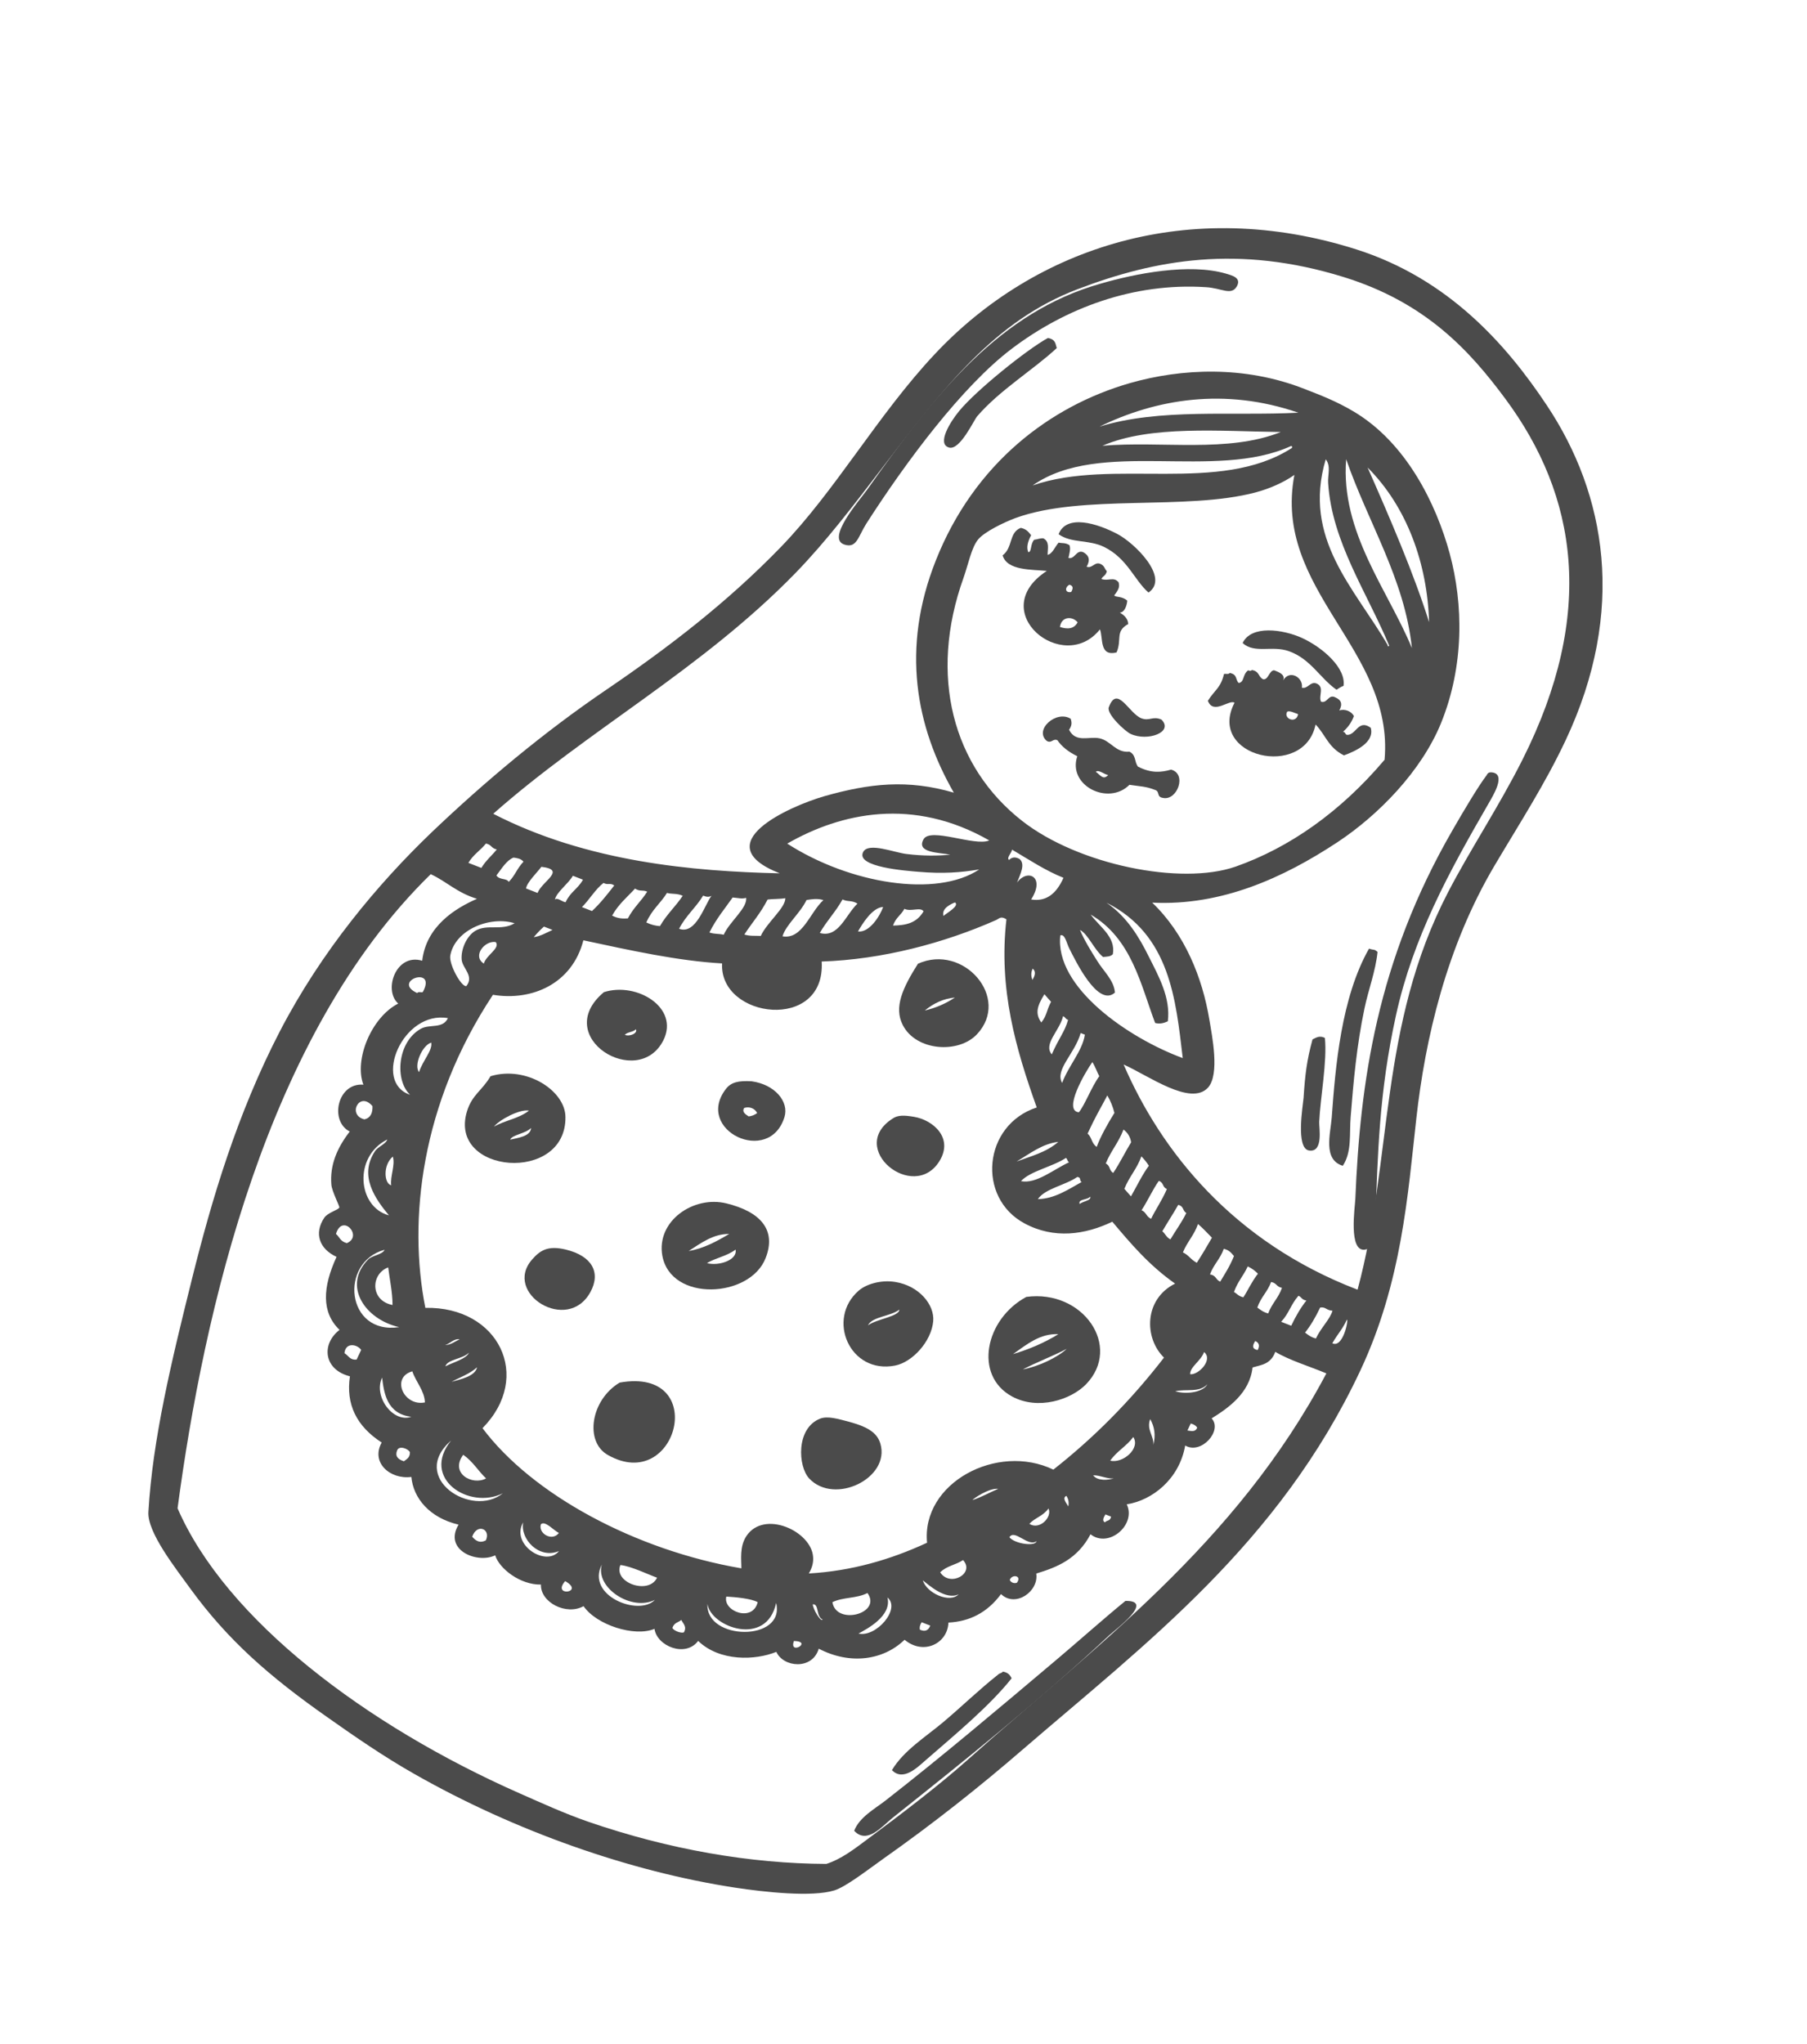 <svg width="99" height="112" viewBox="0 0 99 112" fill="none" xmlns="http://www.w3.org/2000/svg">
<path fill-rule="evenodd" clip-rule="evenodd" d="M67.157 14.989C67.479 15.087 68.027 15.21 67.767 15.68C67.463 16.224 66.934 15.782 66.067 15.734C62.103 15.477 58.379 16.875 55.436 19.103C52.733 21.143 49.645 25.284 47.459 28.696C47.012 29.402 46.941 30.055 46.267 29.838C45.244 29.52 47.065 27.445 47.504 26.835C51.308 21.459 54.827 17.087 60.294 15.543C62.224 14.98 65.16 14.41 67.157 14.989Z" fill="#4B4B4B"/>
<path fill-rule="evenodd" clip-rule="evenodd" d="M57.897 19.07C56.623 20.255 54.751 21.389 53.538 22.806C53.358 23.008 52.586 24.706 51.988 24.518C51.326 24.323 52.029 23.149 52.555 22.513C53.517 21.35 56.283 19.136 57.412 18.518C57.846 18.597 57.821 18.85 57.897 19.07Z" fill="#4B4B4B"/>
<path fill-rule="evenodd" clip-rule="evenodd" d="M62.923 32.466C62.142 31.783 61.775 30.608 60.503 29.973C59.665 29.553 58.699 29.775 57.997 29.27C58.429 28.149 60.123 28.682 61.214 29.256C62.138 29.736 64.112 31.65 62.923 32.466Z" fill="#4B4B4B"/>
<path fill-rule="evenodd" clip-rule="evenodd" d="M57.353 31.28C56.524 31.195 55.179 31.275 54.93 30.428C55.504 30.001 55.263 29.175 55.927 28.921C56.255 28.994 56.358 29.162 56.491 29.324C56.3 29.689 56.226 30.008 56.339 30.254C56.537 30.239 56.435 29.806 56.66 29.573C56.83 29.557 56.981 29.479 57.164 29.495C57.522 29.689 57.39 30.068 57.396 30.4C57.66 30.347 57.794 29.96 57.999 29.729C58.196 29.778 58.356 29.721 58.592 29.868C58.671 30.064 58.587 30.324 58.538 30.57C58.886 30.66 58.97 30.098 59.346 30.254C59.658 30.421 59.748 30.676 59.533 31.05C59.843 31.162 59.958 30.776 60.268 30.888C60.518 30.985 60.51 31.165 60.638 31.297C60.585 31.551 60.426 31.544 60.342 31.722C60.717 31.859 61.022 31.575 61.286 31.907C61.365 32.185 61.248 32.35 61.042 32.627C61.161 32.737 61.459 32.652 61.759 32.906C61.745 33.139 61.627 33.55 61.354 33.563C61.537 33.68 61.798 33.855 61.812 34.19C61.079 34.591 61.478 35.039 61.174 35.745C60.208 35.991 60.45 34.932 60.261 34.483C58.255 37.014 53.95 33.496 57.353 31.28ZM58.689 32.433C58.8 32.238 58.81 32.096 58.59 32.037C58.326 32.172 58.34 32.507 58.689 32.433ZM58.07 34.352C58.476 34.483 58.833 34.475 59.04 34.098C58.772 33.756 58.153 33.752 58.07 34.352Z" fill="#4B4B4B"/>
<path fill-rule="evenodd" clip-rule="evenodd" d="M73.608 37.58C73.466 37.617 73.35 37.719 73.222 37.789C72.318 37.158 71.808 36.1 70.615 35.679C69.696 35.347 68.739 35.832 68.08 35.232C68.549 34.233 70.286 34.479 71.331 34.952C72.505 35.495 73.752 36.62 73.608 37.58Z" fill="#4B4B4B"/>
<path fill-rule="evenodd" clip-rule="evenodd" d="M81.709 42.316C82.576 42.377 81.77 43.638 81.55 44.029C79.381 47.783 77.422 51.349 76.481 55.63C75.55 59.888 75.489 63.145 75.343 67.08C75.32 67.666 75.272 68.386 74.787 68.466C73.863 68.608 74.235 66.14 74.255 65.68C74.516 59.347 75.425 52.665 79.585 45.475C80.19 44.423 80.988 43.078 81.448 42.475C81.508 42.345 81.592 42.306 81.709 42.316Z" fill="#4B4B4B"/>
<path fill-rule="evenodd" clip-rule="evenodd" d="M63.636 39.428C64.316 40.116 62.874 40.638 61.946 40.211C61.646 40.076 60.613 39.121 60.748 38.751C61.21 37.488 61.849 39.098 62.539 39.358C62.979 39.521 63.162 39.215 63.636 39.428Z" fill="#4B4B4B"/>
<path fill-rule="evenodd" clip-rule="evenodd" d="M58.663 39.384C58.71 39.55 58.753 39.723 58.572 39.984C58.937 40.717 59.666 40.329 60.24 40.452C60.867 40.586 61.126 41.258 61.88 41.184C62.254 41.367 62.142 41.748 62.347 42.003C63.088 42.384 63.639 42.314 64.158 42.167C65.048 42.395 64.5 43.885 63.716 43.717C63.331 43.659 63.578 43.359 63.264 43.273C62.762 43.077 62.46 43.088 61.878 42.999C60.727 44.162 58.475 43.042 59.022 41.432C58.522 41.19 58.163 40.894 57.931 40.554C57.683 40.448 57.608 40.75 57.347 40.593C56.636 39.984 57.882 38.885 58.663 39.384ZM60.713 42.461C60.497 42.432 60.182 42.143 60.037 42.289C60.27 42.445 60.443 42.77 60.713 42.461Z" fill="#4B4B4B"/>
<path fill-rule="evenodd" clip-rule="evenodd" d="M73.567 63.873C72.467 63.541 72.892 62.118 72.961 61.233C73.165 58.423 73.479 54.663 75.005 51.973C75.301 52.08 75.266 51.976 75.472 52.156C75.36 53.232 74.968 54.226 74.754 55.261C74.333 57.255 74.15 59.26 73.999 61.197C73.92 62.105 74.078 63.106 73.567 63.873Z" fill="#4B4B4B"/>
<path fill-rule="evenodd" clip-rule="evenodd" d="M72.587 56.867C72.718 58.148 72.335 60.161 72.275 61.468C72.26 61.779 72.52 63.147 71.725 63.036C70.974 62.932 71.382 60.586 71.419 60.147C71.503 58.868 71.59 58.124 71.909 56.946C72.098 56.866 72.275 56.709 72.587 56.867Z" fill="#4B4B4B"/>
<path fill-rule="evenodd" clip-rule="evenodd" d="M50.292 52.801C52.79 51.678 55.395 54.679 53.525 56.666C52.51 57.747 50.181 57.587 49.458 56.157C48.96 55.18 49.461 54.117 50.292 52.801ZM50.67 55.363C51.257 55.227 51.804 54.994 52.316 54.655C51.69 54.712 51.151 54.967 50.67 55.363Z" fill="#4B4B4B"/>
<path fill-rule="evenodd" clip-rule="evenodd" d="M50.082 61.191C51.097 61.359 52.265 62.334 51.467 63.62C50.046 65.904 46.362 62.9 48.918 61.276C49.195 61.093 49.536 61.097 50.082 61.191Z" fill="#4B4B4B"/>
<path fill-rule="evenodd" clip-rule="evenodd" d="M41.181 59.243C42.45 59.418 43.236 60.353 42.979 61.202C42.148 63.889 38.056 61.931 39.755 59.682C40.047 59.285 40.467 59.202 41.181 59.243ZM40.767 60.705C40.638 60.938 40.844 61.046 41.015 61.167C41.184 61.151 41.336 61.092 41.482 60.984C41.357 60.725 41.059 60.609 40.767 60.705Z" fill="#4B4B4B"/>
<path fill-rule="evenodd" clip-rule="evenodd" d="M56.23 71.056C59.337 70.636 61.497 73.773 59.504 75.84C58.674 76.692 56.873 77.285 55.442 76.509C53.333 75.359 53.972 72.273 56.23 71.056ZM55.501 74.19C56.375 73.929 57.206 73.578 57.985 73.098C56.991 73.048 56.257 73.655 55.501 74.19ZM56.037 75.028C56.888 74.876 57.946 74.368 58.441 73.904C57.659 74.311 56.83 74.617 56.037 75.028Z" fill="#4B4B4B"/>
<path fill-rule="evenodd" clip-rule="evenodd" d="M39.8 65.933C41.634 66.383 42.561 67.364 41.945 68.931C41.09 71.125 36.756 71.353 36.287 68.798C35.948 66.896 38.002 65.488 39.8 65.933ZM37.732 68.54C38.545 68.409 39.253 68.019 39.952 67.607C39.081 67.597 38.414 68.103 37.732 68.54ZM38.732 69.203C39.361 69.384 40.419 69.039 40.3 68.463C39.824 68.826 39.234 68.906 38.732 69.203Z" fill="#4B4B4B"/>
<path fill-rule="evenodd" clip-rule="evenodd" d="M46.544 77.905C47.64 78.204 48.074 78.555 48.235 79.102C48.783 80.985 45.724 82.484 44.33 81.002C43.713 80.333 43.603 78.246 44.934 77.725C45.351 77.568 45.9 77.736 46.544 77.905Z" fill="#4B4B4B"/>
<path fill-rule="evenodd" clip-rule="evenodd" d="M46.797 100.306C47.091 99.56 47.9 99.124 48.508 98.655C51.594 96.247 54.775 93.558 57.921 90.901C59.175 89.842 60.463 88.688 61.657 87.714C63.278 87.677 61.137 89.259 60.771 89.596C56.892 93.226 52.901 96.413 48.903 99.597C48.33 100.053 47.51 101.073 46.797 100.306Z" fill="#4B4B4B"/>
<path fill-rule="evenodd" clip-rule="evenodd" d="M55.424 91.953C54.22 93.467 52.363 95.006 50.702 96.45C50.27 96.825 49.48 97.621 48.866 96.983C49.519 95.898 50.712 95.168 51.697 94.338C52.715 93.477 53.657 92.559 54.679 91.753C54.757 91.666 54.872 91.683 54.946 91.585C55.258 91.644 55.339 91.793 55.424 91.953Z" fill="#4B4B4B"/>
<path fill-rule="evenodd" clip-rule="evenodd" d="M33.085 54.36C34.882 53.782 37.227 55.207 36.351 56.983C34.977 59.751 30.151 56.822 33.085 54.36ZM34.23 56.695C34.48 56.811 34.951 56.62 34.839 56.394C34.663 56.563 34.405 56.526 34.23 56.695Z" fill="#4B4B4B"/>
<path fill-rule="evenodd" clip-rule="evenodd" d="M49.047 70.237C50.356 70.446 51.212 71.49 51.127 72.396C51.023 73.503 49.987 74.63 49.042 74.818C46.557 75.308 45.255 72.268 47.044 70.714C47.448 70.361 48.252 70.109 49.047 70.237ZM47.553 72.616C48.013 72.267 49.264 72.134 49.272 71.755C48.781 72.129 47.782 72.131 47.553 72.616Z" fill="#4B4B4B"/>
<path fill-rule="evenodd" clip-rule="evenodd" d="M31 68.463C32.434 68.812 32.93 69.717 32.349 70.786C31.099 73.091 27.53 70.852 29.155 69.004C29.586 68.514 30.009 68.223 31 68.463Z" fill="#4B4B4B"/>
<path fill-rule="evenodd" clip-rule="evenodd" d="M33.949 75.751C38.907 74.868 37.115 81.901 33.294 79.712C32.021 78.988 32.357 76.706 33.949 75.751Z" fill="#4B4B4B"/>
<path fill-rule="evenodd" clip-rule="evenodd" d="M71.325 37.677C71.65 37.758 71.768 37.345 72.098 37.437C72.606 37.617 72.214 38.143 72.378 38.446C72.716 38.559 72.781 38.016 73.151 38.206C73.487 38.346 73.568 38.579 73.375 38.926C73.673 38.822 74.053 38.97 74.175 39.238C74.028 39.631 73.812 39.886 73.582 40.09C73.722 40.117 73.683 40.221 73.788 40.262C74.294 40.304 74.407 39.375 75.099 39.874C75.323 40.678 74.254 41.16 73.631 41.386C72.763 40.955 72.619 40.247 72.076 39.695C71.457 42.731 66.092 41.474 67.635 38.505C67.372 38.292 66.471 39.189 66.176 38.395C66.553 37.798 66.878 37.696 67.058 36.93C67.151 36.894 67.298 36.969 67.373 36.87C67.814 36.95 67.671 37.252 67.869 37.421C68.192 37.364 68.064 36.946 68.388 36.724C68.47 36.774 68.541 36.766 68.587 36.71C69.019 36.787 68.92 37.078 69.2 37.215C69.488 37.273 69.533 36.73 69.803 36.725C70.13 36.844 70.426 36.987 70.299 37.277C70.671 36.651 71.422 37.146 71.325 37.677ZM70.524 38.989C70.289 39.366 71.018 39.687 71.118 39.129C70.905 39.055 70.677 38.93 70.524 38.989Z" fill="#4B4B4B"/>
<path fill-rule="evenodd" clip-rule="evenodd" d="M74.321 13.668C79.334 15.268 82.514 18.849 84.743 22.204C87.988 27.07 89.13 33.449 85.769 40.575C84.645 42.958 83.289 45.051 81.904 47.387C79.239 51.873 78.08 56.937 77.598 61.266C77.129 65.429 76.808 70.239 74.528 75.092C70.077 84.569 62.766 90.047 56.087 95.807C53.659 97.908 51.125 99.914 48.391 101.841C47.494 102.48 46.344 103.375 45.712 103.573C44.482 103.955 41.877 103.665 40.279 103.423C34.554 102.551 28.223 100.337 22.707 97.197C21.058 96.264 19.453 95.157 17.935 94.085C14.759 91.858 12.485 89.864 10.436 87.051C9.607 85.902 8.066 83.959 8.13 82.841C8.359 78.866 9.393 74.588 10.513 70.09C11.599 65.723 12.989 61.031 15.334 56.502C17.613 52.111 20.703 48.426 23.636 45.614C26.578 42.806 29.822 40.097 33.216 37.792C36.641 35.462 39.844 33.001 42.773 29.979C45.773 26.885 48.097 22.72 51.21 19.407C56.713 13.533 65.172 10.754 74.321 13.668ZM79.333 48.888C80.571 46.504 82.093 44.24 83.411 41.624C87.454 33.594 86.4 27.15 82.477 21.855C80.513 19.203 78.106 16.568 73.609 15.177C67.859 13.398 63.303 14.216 59.036 15.845C54.506 17.572 51.766 21.175 48.394 25.558C46.753 27.694 45.312 29.608 43.597 31.38C38.451 36.676 32.218 39.988 27.024 44.586C32.158 47.231 37.979 47.741 42.721 47.849C38.596 46.231 43.289 44.16 45.18 43.618C47.635 42.924 49.723 42.686 52.257 43.429C50.191 39.83 49.347 35.545 51.274 30.699C53.374 25.404 57.519 22.248 61.915 20.987C64.723 20.186 68.178 20.017 71.457 21.305C72.351 21.654 73.201 21.976 74.14 22.533C77.055 24.25 78.691 27.637 79.422 30.317C80.177 33.106 80.222 36.48 78.952 39.613C77.874 42.259 75.505 44.674 73.256 46.156C70.307 48.099 66.912 49.643 63.125 49.454C64.916 51.169 65.875 53.566 66.257 55.864C66.403 56.756 66.839 58.858 66.182 59.591C65.23 60.626 62.905 58.921 61.56 58.324C63.593 63.035 67.523 68.034 74.377 70.661C76.314 63.469 75.524 56.221 79.333 48.888ZM60.241 23.373C63.559 22.353 67.471 22.799 71.133 22.612C67.084 21.215 63.323 21.871 60.241 23.373ZM60.398 24.423C63.648 24.148 67.279 24.829 70.171 23.67C66.833 23.63 63.024 23.288 60.398 24.423ZM78.296 34.087C78.201 30.902 77.098 27.787 74.926 25.615C76.144 28.367 77.451 31.408 78.296 34.087ZM77.353 35.506C76.966 31.736 74.94 28.614 73.752 25.158C73.434 29.161 76.048 32.339 77.353 35.506ZM76.03 35.344C76.008 35.39 76.054 35.453 76.109 35.375C74.906 32.475 72.972 29.698 72.765 26.469C72.732 26.039 72.931 25.536 72.633 25.166C71.338 29.514 74.212 32.222 76.03 35.344ZM56.574 26.597C60.971 25.073 66.811 27.105 70.78 24.543C70.794 24.494 70.808 24.445 70.737 24.435C66.549 26.358 60.275 24.003 56.574 26.597ZM68.79 26.979C64.966 27.991 59.312 27.048 55.638 28.382C54.984 28.626 53.94 29.135 53.592 29.553C53.225 29.99 53.047 30.928 52.79 31.653C50.862 37.025 52.198 42.009 56.006 44.982C59.067 47.373 64.686 48.53 67.696 47.481C70.643 46.444 73.439 44.486 75.856 41.627C76.396 35.569 69.71 32.345 70.916 26.02C70.32 26.441 69.536 26.78 68.79 26.979ZM43.13 46.221C46.569 48.432 51.315 49.194 53.648 47.636C52.641 47.806 51.642 47.88 50.325 47.765C49.706 47.714 46.841 47.514 47.294 46.674C47.586 46.135 48.997 46.712 49.66 46.789C50.58 46.903 51.37 46.893 52.062 46.828C51.468 46.705 50.177 46.737 50.597 45.985C50.974 45.306 53.404 46.389 54.199 46.046C50.03 43.659 46.074 44.529 43.13 46.221ZM55.284 47.114C55.424 46.977 55.602 46.92 55.864 47.067C56.182 47.355 55.909 47.874 55.72 48.354C56.297 47.572 57.287 48.039 56.493 49.281C57.3 49.414 57.872 48.984 58.264 48.094C57.277 47.7 56.392 47.11 55.446 46.55C55.429 46.725 55.123 47.014 55.284 47.114ZM59.167 50.95C59.423 51.549 59.768 52.1 60.125 52.666C60.462 53.215 61.033 53.709 61.084 54.383C60.152 55.217 58.913 52.611 58.588 51.976C58.426 51.659 58.35 51.157 58.091 51.247C57.771 54.089 61.811 56.87 64.799 57.972C64.416 54.775 64.117 51.22 60.618 49.456C61.754 50.235 62.422 51.366 62.944 52.423C63.471 53.472 64.145 54.669 63.981 55.957C63.777 56.05 63.556 56.117 63.286 56.048C62.496 53.953 61.999 51.419 59.753 50.108C60.253 50.792 61.135 51.327 60.97 52.279C60.834 52.425 60.626 52.408 60.434 52.433C59.925 52.008 59.616 51.179 59.167 50.95ZM54.571 50.41C51.727 51.669 48.342 52.571 45.018 52.681C45.248 56.545 39.403 55.826 39.561 52.785C37.139 52.648 34.546 52.072 31.961 51.518C31.352 53.893 29.156 54.86 27.007 54.504C23.06 60.467 22.348 66.848 23.304 71.657C27.316 71.57 29.211 75.43 26.435 78.248C29.163 81.888 34.8 84.93 40.617 85.928C40.622 85.477 40.505 84.742 40.894 84.158C41.867 82.696 44.467 83.9 44.548 85.311C44.567 85.572 44.52 85.853 44.314 86.209C46.646 86.075 48.782 85.456 50.791 84.525C50.472 81.252 54.628 79.035 57.71 80.519C59.872 78.821 61.903 76.801 63.772 74.382C62.671 73.308 62.674 71.178 64.38 70.328C62.939 69.312 61.94 68.124 60.94 66.936C59.449 67.652 57.754 67.898 56.138 67.033C53.495 65.621 53.862 61.636 56.8 60.677C55.655 57.473 54.699 54.188 55.139 50.368C54.825 50.173 54.752 50.326 54.571 50.41ZM51.69 50.184C51.871 50.019 52.583 49.634 52.323 49.442C52.091 49.533 51.574 49.767 51.69 50.184ZM49.548 49.794C49.362 50.148 49.08 50.264 48.925 50.712C49.585 50.697 50.206 50.604 50.599 49.931C50.427 49.674 49.909 49.971 49.548 49.794ZM47.006 51.034C47.63 51.114 48.209 50.188 48.385 49.694C47.792 49.708 47.225 50.648 47.006 51.034ZM56.56 53.689C56.734 53.421 56.749 53.209 56.578 53.07C56.459 53.323 56.502 53.512 56.56 53.689ZM46.159 49.28C45.775 49.974 45.303 50.434 44.915 51.117C45.94 51.408 46.328 50.126 46.978 49.508C46.656 49.31 46.46 49.424 46.159 49.28ZM44.188 49.31C43.826 50.057 43.057 50.665 42.871 51.3C43.964 51.49 44.369 49.988 45.112 49.316C44.766 49.208 44.481 49.27 44.188 49.31ZM57.049 56.021C57.363 55.635 57.318 55.391 57.584 54.887C57.457 54.755 57.345 54.612 57.221 54.473C56.797 55.151 56.715 55.546 57.049 56.021ZM42.054 49.285C41.672 50.034 41.198 50.557 40.781 51.202C41.111 51.303 41.377 51.261 41.68 51.28C42.023 50.533 43.035 49.749 43.025 49.21C42.705 49.267 42.366 49.243 42.054 49.285ZM57.624 57.769C57.997 56.898 58.343 56.525 58.517 55.876C58.358 55.832 58.381 55.724 58.241 55.678C58.054 56.476 57.141 57.209 57.624 57.769ZM40.879 49.19C40.674 49.264 40.396 49.192 40.139 49.173C39.709 49.786 39.24 50.338 38.867 51.09C39.15 51.191 39.38 51.145 39.65 51.214C39.97 50.495 40.953 49.754 40.879 49.19ZM58.191 59.333C58.545 58.382 59.291 57.602 59.438 56.689C59.358 56.658 59.278 56.627 59.206 56.599C58.88 57.751 57.776 58.608 58.191 59.333ZM38.524 49.07C38.112 49.743 37.59 50.148 37.204 50.886C38.138 51.232 38.607 49.556 38.984 49.077C38.862 49.156 38.712 49.152 38.524 49.07ZM36.542 48.923C36.184 49.5 35.715 49.834 35.41 50.541C35.687 50.676 35.928 50.725 36.157 50.741C36.535 50.081 37.009 49.676 37.405 49.078C37.077 48.932 36.836 49.001 36.542 48.923ZM59.106 60.941C59.421 60.574 59.806 59.536 60.227 58.965C60.091 58.713 60.005 58.434 59.846 58.191C59.445 58.76 58.222 60.851 59.106 60.941ZM34.791 48.685C34.363 49.153 33.891 49.531 33.536 50.164C33.869 50.339 34.136 50.334 34.399 50.319C34.709 49.723 35.123 49.385 35.459 48.854C35.21 48.739 35.058 48.861 34.791 48.685ZM33.066 48.375C32.624 48.71 32.29 49.297 31.883 49.7C32.066 49.772 32.25 49.844 32.434 49.915C32.869 49.514 33.265 49.015 33.653 48.513C33.41 48.346 33.303 48.513 33.066 48.375ZM30.4 49.295C30.512 49.139 30.806 49.417 30.987 49.433C31.247 48.863 31.665 48.699 31.939 48.198C31.755 48.127 31.571 48.055 31.388 47.983C31.112 48.447 30.478 48.89 30.4 49.295ZM25.661 47.275C25.901 47.368 26.132 47.458 26.372 47.552C26.626 47.134 26.942 46.885 27.218 46.539C26.905 46.481 26.944 46.278 26.623 46.217C26.321 46.597 25.937 46.81 25.661 47.275ZM29.662 47.492C29.394 47.841 28.876 48.337 28.819 48.678C29.027 48.759 29.242 48.843 29.45 48.924C29.713 48.265 31.048 47.66 29.662 47.492ZM28.133 46.986C27.75 47.136 27.489 47.588 27.198 47.965C27.374 48.233 27.758 48.101 27.873 48.319C28.246 47.929 28.289 47.637 28.68 47.209C28.527 47.031 28.318 47.013 28.133 46.986ZM59.586 62.108C59.827 62.32 59.797 62.644 60.084 62.838C60.3 62.26 60.673 61.589 61.056 60.976C60.971 60.635 60.845 60.322 60.667 60.017C60.212 60.883 60.055 61.094 59.586 62.108ZM60.581 63.748C60.845 63.869 60.75 64.132 60.991 64.262C61.335 63.752 61.636 63.135 61.971 62.585C61.928 62.314 61.805 62.075 61.553 61.887C61.27 62.629 60.866 63.043 60.581 63.748ZM23.6 47.895C14.583 56.69 11.161 71.903 9.728 82.638C12.38 88.743 20.056 94.54 28.46 98.252C29.68 98.791 30.95 99.368 32.201 99.802C36.665 101.343 41.137 102.106 45.271 102.122C46.058 101.875 46.763 101.343 47.613 100.703C49.447 99.341 51.474 97.791 52.975 96.453C59.918 90.251 67.68 84.66 72.668 75.247C71.737 74.856 70.635 74.527 69.869 74.065C69.618 74.756 69.097 74.78 68.623 74.922C68.466 76.339 67.277 77.155 66.381 77.712C67.001 78.381 65.803 79.719 64.933 79.198C64.612 81.041 63.127 82.204 61.73 82.421C62.27 83.521 60.753 84.853 59.746 84.061C59.024 85.431 57.911 85.867 56.774 86.213C56.92 87.205 55.621 88.095 54.843 87.338C54.088 88.359 53.114 88.841 51.961 88.9C51.921 90.046 50.597 90.709 49.559 89.841C48.411 90.954 46.595 91.235 44.857 90.33C44.508 91.51 42.915 91.36 42.534 90.504C41.386 90.973 39.432 91.045 38.25 89.904C37.557 90.831 35.987 90.192 35.858 89.243C34.761 89.705 32.67 89.025 31.972 88C31.034 88.524 29.606 87.804 29.636 86.817C28.502 86.838 27.353 85.945 27.13 85.214C26.148 85.693 24.278 84.928 25.124 83.534C23.525 83.156 22.644 82.077 22.537 80.92C21.369 81.072 20.301 80.129 20.912 79.034C19.527 78.14 18.943 76.933 19.171 75.407C17.718 75.04 17.598 73.632 18.603 72.863C17.601 71.901 17.674 70.523 18.439 68.862C17.49 68.428 17.195 67.569 17.765 66.721C17.961 66.426 18.542 66.298 18.591 66.154C18.612 66.09 18.185 65.27 18.155 64.913C18.064 63.844 18.461 62.901 19.162 61.995C18.039 61.43 18.482 59.308 19.91 59.429C19.39 58.065 20.347 55.735 21.817 54.984C20.989 54.253 21.691 52.204 23.131 52.638C23.352 50.747 24.927 49.773 26.131 49.245C25.017 48.901 24.506 48.321 23.6 47.895ZM61.6 65.135C61.724 65.273 61.84 65.409 61.963 65.548C62.289 64.977 62.582 64.356 62.943 63.871C62.83 63.691 62.693 63.519 62.533 63.357C62.276 64.064 61.879 64.445 61.6 65.135ZM29.243 51.347C29.618 51.294 29.936 51.101 30.272 50.95C30.112 50.888 29.96 50.829 29.801 50.767C29.607 50.936 29.419 51.135 29.243 51.347ZM24.671 52.341C24.577 52.821 25.281 54.094 25.55 54.026C25.991 53.472 25.337 53.054 25.294 52.584C25.242 51.992 25.582 51.272 26.042 50.997C26.698 50.609 27.469 51.019 28.194 50.585C26.884 50.174 24.95 50.907 24.671 52.341ZM55.696 63.64C56.49 63.341 57.31 63.144 57.982 62.562C57.114 62.659 56.433 63.201 55.696 63.64ZM62.541 66.308C62.816 66.425 62.791 66.66 63.067 66.777C63.258 66.352 63.651 65.798 63.931 65.145C63.667 65.042 63.775 64.794 63.488 64.7C63.147 65.184 62.87 65.811 62.541 66.308ZM55.937 64.713C56.773 64.885 57.741 64.056 58.57 63.681C58.466 63.622 58.492 63.505 58.399 63.442C57.646 63.937 56.445 64.158 55.937 64.713ZM63.68 67.46C63.851 67.6 63.894 67.789 64.123 67.905C64.413 67.41 64.726 67.007 64.995 66.458C64.778 66.337 64.874 66.093 64.552 66.013C64.229 66.577 63.985 66.935 63.68 67.46ZM27.16 51.615C26.555 51.515 25.86 52.387 26.509 52.794C26.635 52.326 27.425 51.954 27.16 51.615ZM59.024 64.484C58.363 64.943 57.25 65.117 56.862 65.7C57.78 65.677 58.506 65.18 59.263 64.758C59.111 64.699 59.265 64.514 59.024 64.484ZM64.808 68.617C65.141 68.774 65.242 69.022 65.57 69.186C65.855 68.744 66.13 68.28 66.398 67.813C66.156 67.564 65.918 67.308 65.636 67.062C65.411 67.7 65.051 68.022 64.808 68.617ZM59.155 65.968C59.303 65.817 59.823 65.775 59.724 65.564C59.598 65.751 59.034 65.685 59.155 65.968ZM66.292 69.822C66.648 69.888 66.591 70.11 66.851 70.221C67.112 69.787 67.385 69.368 67.606 68.819C67.47 68.666 67.369 68.5 67.048 68.42C66.84 69.001 66.501 69.259 66.292 69.822ZM67.605 70.787C67.778 70.882 67.846 71.017 68.12 71.078C68.382 70.682 68.557 70.251 68.919 69.784C68.772 69.636 68.593 69.494 68.36 69.385C68.13 69.894 67.813 70.206 67.605 70.787ZM68.885 71.64C69.055 71.761 69.194 71.887 69.48 71.963C69.689 71.4 70.028 71.142 70.236 70.561C69.915 70.499 69.962 70.3 69.641 70.238C69.432 70.801 69.085 71.056 68.885 71.64ZM70.191 72.421C70.374 72.493 70.558 72.564 70.742 72.636C70.991 72.107 71.266 71.643 71.573 71.255C71.308 71.215 71.321 71.066 71.138 70.994C70.703 71.496 70.638 71.933 70.191 72.421ZM72.327 71.639C72.078 72.168 71.802 72.632 71.5 73.013C71.662 73.131 71.808 73.261 72.094 73.336C72.354 72.766 72.887 72.257 73.002 71.812C72.652 71.793 72.644 71.59 72.327 71.639ZM72.993 73.596C73.578 73.878 73.891 72.313 73.793 72.302C73.518 72.884 73.338 73.004 72.993 73.596ZM22.854 54.408C22.929 54.31 23.07 54.392 23.163 54.356C23.974 52.876 21.412 53.737 22.854 54.408ZM22.466 59.981C21.621 59.189 21.758 57.093 23.056 56.365C23.544 56.093 24.256 56.388 24.541 55.783C22.08 55.349 20.391 59.29 22.466 59.981ZM68.903 73.969C69.034 73.73 68.98 73.564 68.768 73.472C68.613 73.72 68.582 73.907 68.903 73.969ZM22.958 58.74C23.167 58.096 23.71 57.545 23.626 57.122C23.129 57.273 22.66 58.369 22.958 58.74ZM65.205 75.294C65.662 75.346 66.48 74.494 65.968 74.077C65.788 74.578 65.188 74.888 65.205 75.294ZM64.386 76.227C65.059 76.426 65.944 76.254 66.147 75.843C65.703 76.323 64.966 76.081 64.386 76.227ZM19.968 61.33C20.31 61.245 20.421 60.971 20.406 60.602C19.687 59.76 19.008 61.1 19.968 61.33ZM65.056 78.375C65.27 78.404 65.492 78.473 65.592 78.221C65.533 78.126 65.431 78.041 65.237 77.992C65.175 78.122 65.118 78.245 65.056 78.375ZM63.191 79.163C63.325 78.617 63.248 78.16 63.015 77.752C62.799 78.33 63.221 78.657 63.191 79.163ZM21.308 66.588C20.58 65.705 19.64 64.431 20.546 63.07C20.713 62.818 21.147 62.678 21.216 62.433C19.345 63.373 19.592 66.136 21.308 66.588ZM60.826 80.028C61.52 80.199 62.495 79.354 62.089 78.733C61.702 79.253 61.201 79.493 60.826 80.028ZM21.433 64.94C21.369 64.452 21.666 63.824 21.521 63.369C20.971 63.834 21.04 64.85 21.433 64.94ZM61.019 81.001C60.687 81.044 60.237 80.814 59.888 80.832C60.141 81.158 60.72 81.093 61.019 81.001ZM58.528 82.534C58.574 82.316 58.535 82.119 58.422 81.957C58.167 82.076 58.438 82.363 58.528 82.534ZM60.536 83.408C60.633 83.282 60.825 83.357 60.873 83.094C60.769 83.054 60.666 83.013 60.562 82.973C60.459 83.151 60.368 83.324 60.536 83.408ZM18.407 67.606C18.61 67.776 18.632 68.012 19.001 68.11C19.905 67.737 18.752 66.453 18.407 67.606ZM21.87 72.713C20.014 72.297 18.744 70.46 20.166 69.009C20.388 68.778 20.964 68.74 21.071 68.473C18.568 69.148 18.949 73.152 21.87 72.713ZM53.284 82.186C53.773 82.031 54.218 81.769 54.689 81.572C54.188 81.513 53.293 82.126 53.284 82.186ZM56.394 83.489C56.952 83.851 57.664 83.122 57.444 82.646C57.151 83.067 56.718 83.144 56.394 83.489ZM21.506 71.5C21.504 70.783 21.351 70.124 21.268 69.439C20.304 69.798 20.274 71.265 21.506 71.5ZM55.301 84.224C55.607 84.597 56.74 84.74 56.787 84.441C56.326 84.778 55.588 83.755 55.301 84.224ZM24.386 73.693C24.7 73.689 24.924 73.495 25.186 73.38C24.862 73.326 24.669 73.614 24.386 73.693ZM24.402 74.861C24.794 74.651 25.56 74.451 25.692 74.112C25.345 74.466 24.508 74.476 24.402 74.861ZM55.322 86.564C55.379 86.704 55.563 86.775 55.714 86.716C56.008 86.314 55.431 86.234 55.322 86.564ZM24.74 75.709C25.221 75.57 26.032 75.415 26.137 74.912C25.724 75.286 25.212 75.449 24.74 75.709ZM51.51 86.147C52.051 86.984 53.433 86.199 52.763 85.475C52.361 85.745 51.868 85.788 51.51 86.147ZM18.872 74.138C19.118 74.297 19.179 74.53 19.538 74.489C19.622 74.312 19.705 74.136 19.788 73.96C19.567 73.647 18.933 73.527 18.872 74.138ZM23.281 76.837C23.255 76.192 22.787 75.719 22.59 75.134C21.405 75.462 22.112 77.071 23.281 76.837ZM52.522 87.35C51.821 87.693 50.874 86.834 50.557 86.584C50.771 87.293 52.036 87.859 52.522 87.35ZM20.935 75.478C20.442 76.501 21.532 77.979 22.532 77.624C21.197 77.467 21.036 76.325 20.935 75.478ZM47.035 89.501C47.987 89.727 49.372 88.153 48.62 87.524C48.877 88.541 47.48 89.257 47.035 89.501ZM47.525 87.279C46.944 87.588 46.194 87.495 45.605 87.782C45.815 89.08 48.337 88.403 47.525 87.279ZM50.397 89.288C50.669 89.412 50.863 89.343 50.966 89.065C50.806 89.003 50.654 88.944 50.495 88.881C50.387 89.048 50.373 89.179 50.397 89.288ZM27.552 81.814C25.716 82.74 23.024 81.01 24.718 78.922C22.366 80.962 25.857 83.203 27.552 81.814ZM26.631 81.001C26.186 80.582 25.926 80.091 25.379 79.705C24.624 80.726 25.89 81.41 26.631 81.001ZM45.07 88.735C44.694 88.57 44.885 87.865 44.529 87.898C44.54 88.174 44.978 88.89 45.07 88.735ZM21.759 79.464C21.637 79.761 21.775 79.951 22.129 80.062C22.331 79.914 22.462 79.838 22.458 79.564C22.368 79.375 21.865 79.179 21.759 79.464ZM42.522 87.823C42.002 90.269 38.938 89.147 38.76 87.88C38.651 89.897 43.034 89.964 42.522 87.823ZM39.793 87.475C39.586 88.275 41.235 88.909 41.511 87.782C41.152 87.579 40.281 87.503 39.793 87.475ZM29.634 83.514C29.474 84.014 30.247 84.479 30.62 83.99C30.328 83.848 29.861 83.294 29.634 83.514ZM28.663 83.408C27.955 84.629 29.92 85.876 30.625 84.981C29.529 85.442 28.488 84.32 28.663 83.408ZM33.989 85.748C33.589 86.717 35.546 87.398 35.998 86.44C35.591 86.3 34.561 85.798 33.989 85.748ZM32.974 85.715C32.082 87.445 35.021 88.572 35.879 87.655C34.589 88.304 32.594 86.982 32.974 85.715ZM43.496 89.908C43.207 90.721 44.562 89.934 43.496 89.908V89.908ZM25.87 84.197C26.11 84.472 26.321 84.545 26.617 84.397C26.906 83.766 26.13 83.445 25.87 84.197ZM36.838 89.19C36.899 89.341 37.306 89.5 37.469 89.436C37.648 89.116 37.421 88.955 37.327 88.755C37.164 88.9 36.943 88.886 36.838 89.19ZM30.964 86.628C30.199 87.509 32.083 87.263 30.964 86.628V86.628Z" fill="#4B4B4B"/>
<path fill-rule="evenodd" clip-rule="evenodd" d="M26.874 58.965C28.838 58.371 30.963 59.755 30.979 61.193C31.035 64.862 24.529 64.334 25.585 60.888C25.864 59.975 26.416 59.753 26.874 58.965ZM27.063 61.728C27.677 61.375 28.397 61.3 28.98 60.852C28.485 60.75 27.356 61.35 27.063 61.728ZM27.954 62.44C28.341 62.345 29.082 62.268 29.094 61.799C28.802 62.114 28.042 62.173 27.954 62.44Z" fill="#4B4B4B"/>
</svg>
